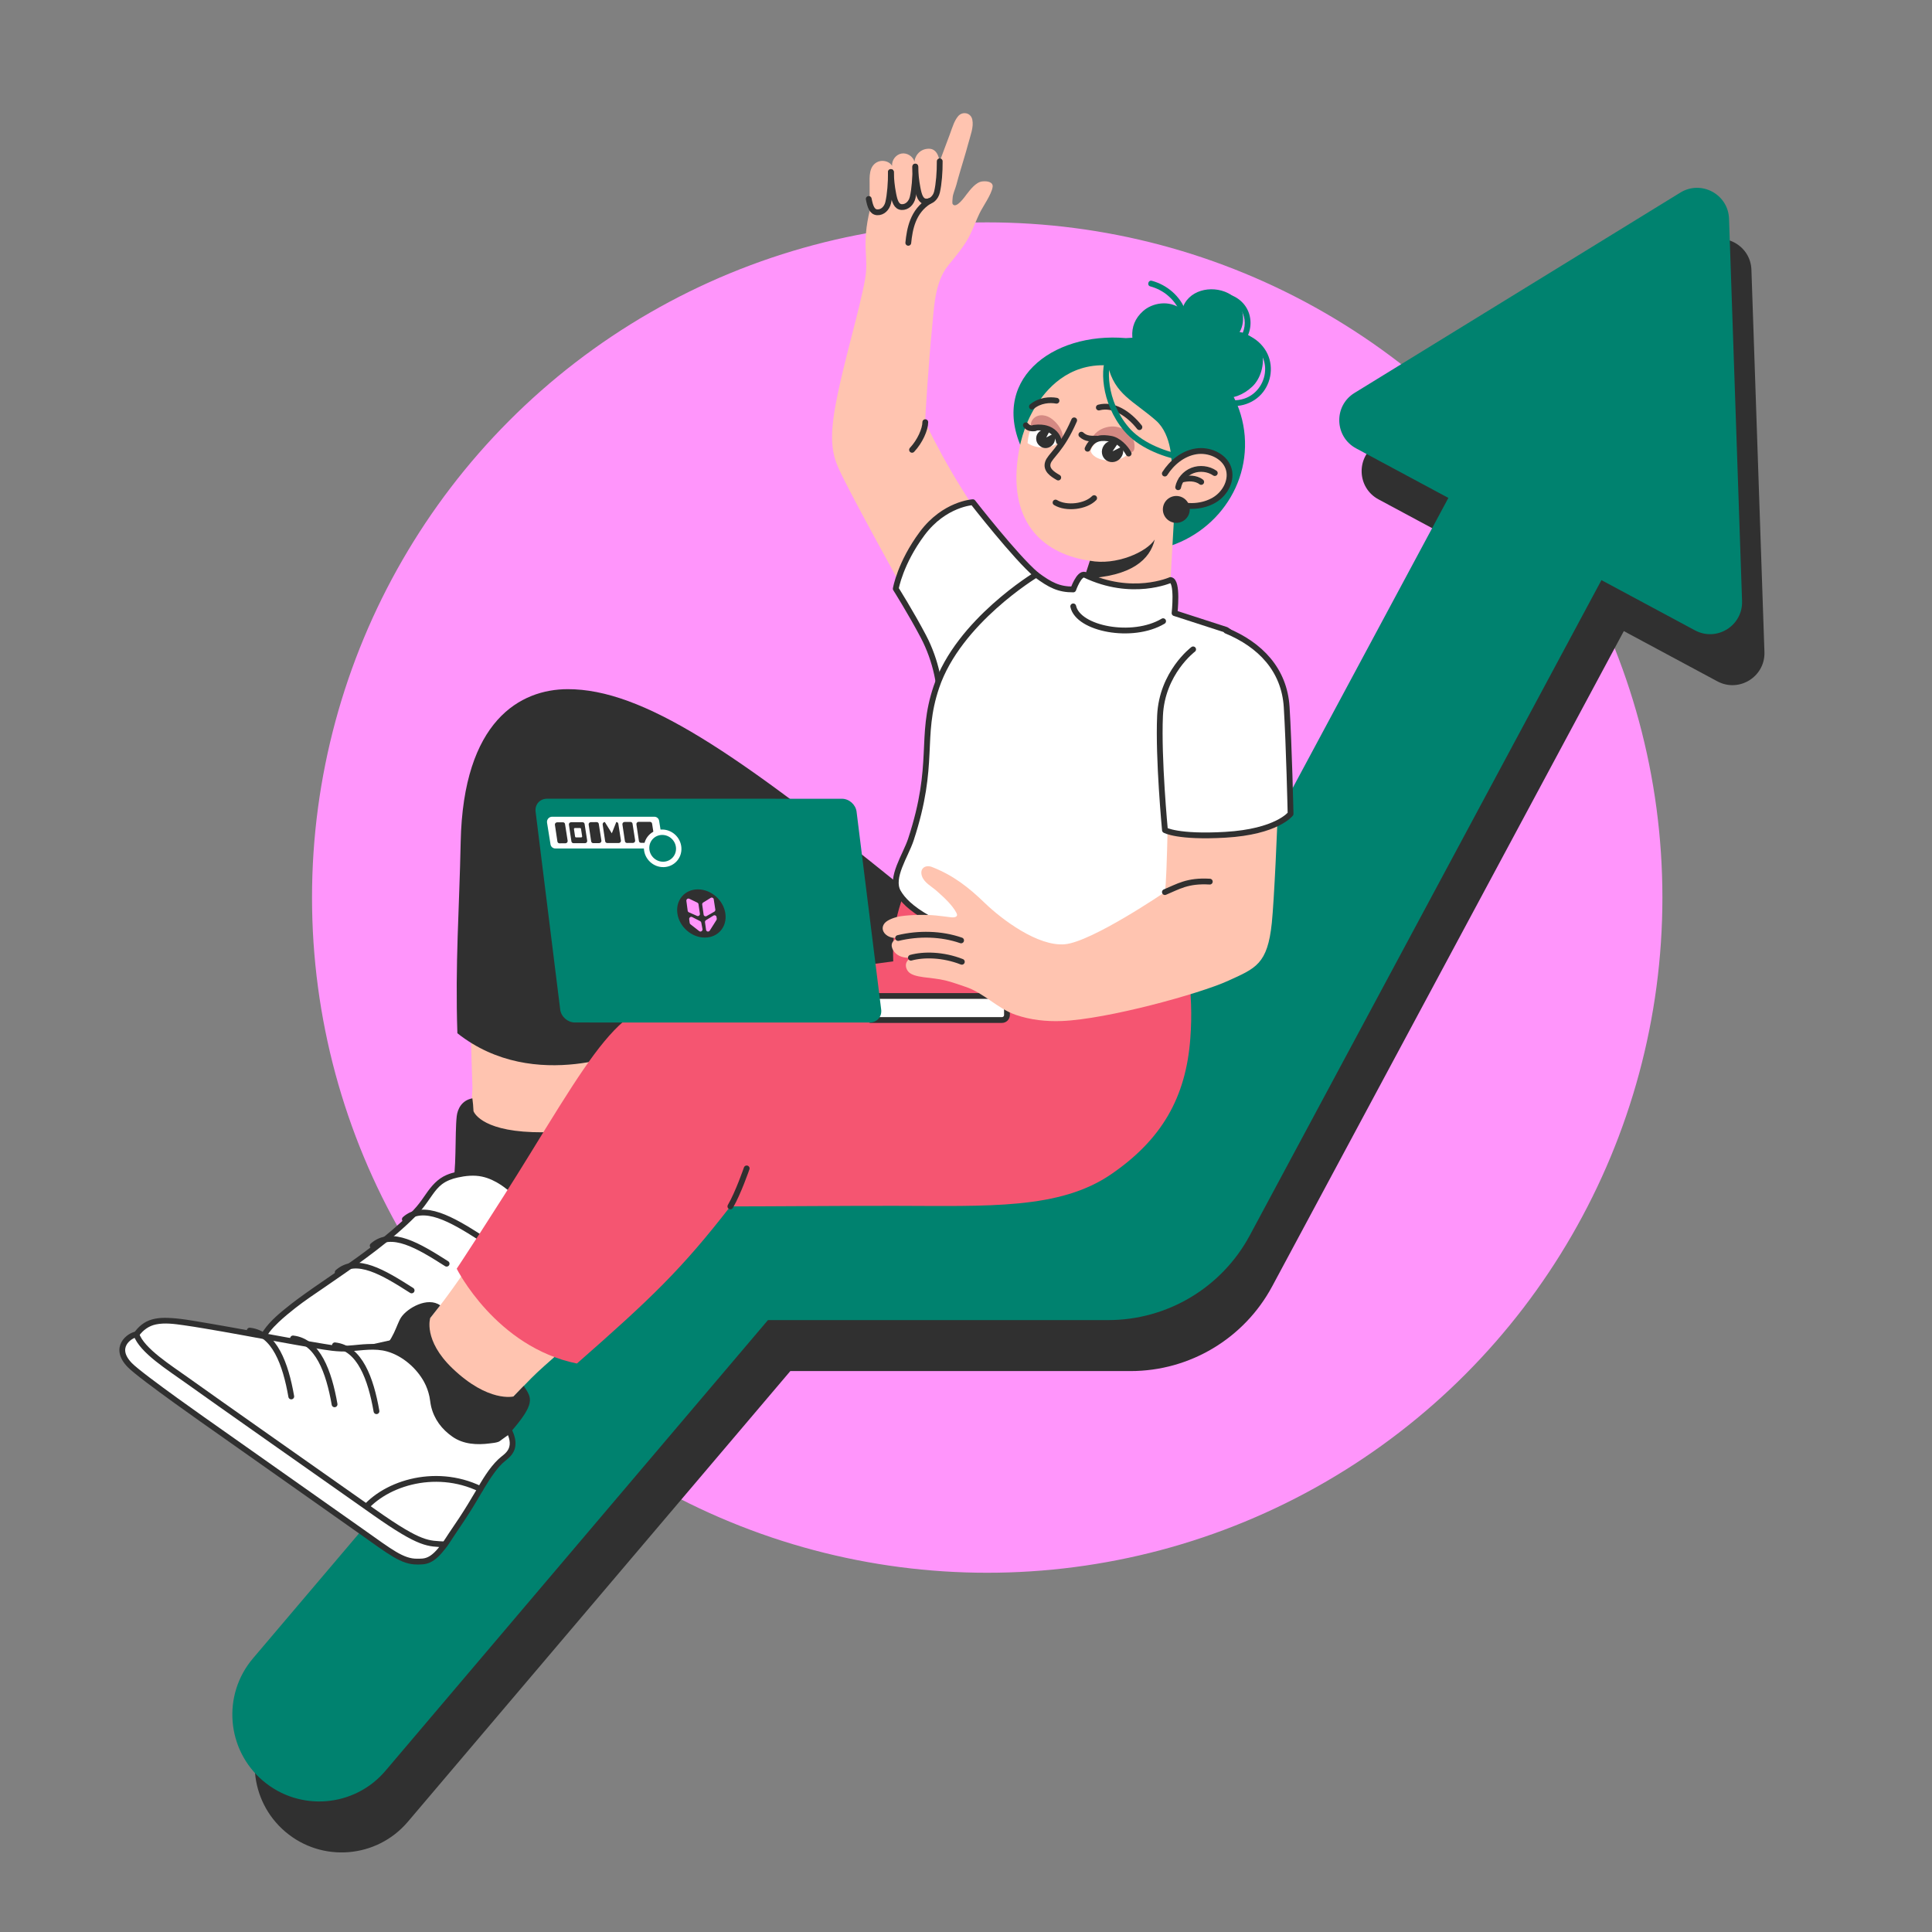 <?xml version="1.0" encoding="utf-8"?>
<!-- Generator: Adobe Illustrator 27.5.0, SVG Export Plug-In . SVG Version: 6.00 Build 0)  -->
<svg version="1.1" xmlns="http://www.w3.org/2000/svg" xmlns:xlink="http://www.w3.org/1999/xlink" x="0px" y="0px"
	 viewBox="0 0 500 500" style="enable-background:new 0 0 500 500;" xml:space="preserve">
<rect x="0" y="0" width="500" height="500" fill="#808080" stroke="none"/>
<g id="Circle">
	
		<circle id="Circle_00000036942462286814921580000000037606309747622839_" style="fill:#FF95FB;stroke:#FF95FB;stroke-width:1.5;stroke-linecap:round;stroke-linejoin:round;stroke-miterlimit:10;" cx="255.49" cy="232.289" r="173.99"/>
</g>
<g id="Arrow_00000013878788202218345020000006069591977478627722_">
	<g id="Arrow">
		<path style="fill:#303030;" d="M453.266,69.808c-0.216-6.346-7.202-10.097-12.611-6.771l-84.323,51.848
			c-5.439,3.344-5.206,11.326,0.419,14.347l23.874,12.82l-90.057,167.81h-87.595c-12.213,0-23.808,5.368-31.711,14.679l-100,117.833
			c-8.036,9.469-6.874,23.659,2.595,31.694c9.468,8.035,23.658,6.873,31.693-2.595l98.986-116.64h88.054
			c15.322,0,29.402-8.424,36.647-21.924l91.006-169.581l24.2,12.996c5.626,3.021,12.409-1.194,12.192-7.576L453.266,69.808z"/>
		<path style="fill:#00826F;" d="M447.475,56.616c-0.216-6.346-7.202-10.097-12.611-6.771l-84.323,51.848
			c-5.439,3.344-5.206,11.326,0.419,14.347l23.874,12.82l-90.057,167.81h-87.595c-12.213,0-23.808,5.368-31.711,14.679l-100,117.833
			c-8.036,9.469-6.874,23.659,2.595,31.694c9.469,8.035,23.658,6.873,31.693-2.595l98.986-116.64h88.054
			c15.322,0,29.402-8.424,36.647-21.924l91.006-169.581l24.2,12.996c5.626,3.021,12.409-1.194,12.192-7.576L447.475,56.616z"/>
	</g>
</g>
<g id="Character">
	<g id="Character_00000118376033922914594110000000472890575589409466_">
		<g id="Legs_00000009562579114614062660000015261140545501675676_">
			<g id="Leg_00000029737108303132517460000005184859411958644923_">
				<g>
					<path style="fill:#FFC4B0;" d="M135.47,336.312c8.466-1.345,17.706-5.075,18.66-5.566c0.542-13.995,1.476-44.384,2.13-49.233
						c0.936-6.935,4.35-20.622,6.133-32.17c0,0,43.333,39.779,54.738,45.842c11.405,6.063,36.122-1.014,51.127-34.254l-44.18-38.22
						l-14.434-0.29c-14.399-11.779-36.594-32.645-55.214-36.684c-19.496-4.23-29.947,10.345-31.878,30.387
						c-2.144,22.257-0.229,64.582-0.282,65.42c-0.814,12.825-0.92,22.99-4.742,27.688c-5.058,6.218-11.218,9.821-17.065,14.598
						c-8.896,7.269-29.747,19.632-27.097,22.891c2.651,3.259,14.042,0.29,22.178-1.426S128.065,337.488,135.47,336.312z"/>
				</g>
				<g>
					<path style="fill:#303030;" d="M156.221,285.3c2.559,0.562,2.266,5.462,1.453,13.794c-0.524,5.364,0.347,8.799,1.5,19.676
						c0.366,3.459,3.41,11-4.501,14.655c-3.4,1.571-28.501,6.507-43.395,9.721c-15.03,3.243-30.082,6.811-35.899,8.137
						c-7.664,1.746-5.315-6.96-0.661-10.849c6.491-5.424,14.463-9.764,23.325-16.603c12.971-10.011,16.963-12.651,18.986-17.208
						c1.169-2.632,0.671-13.364,1.169-17.72c0.211-1.84,1.256-4.128,4.051-4.651c0.146,1.07,0.242,2.171,0.291,3.301
						c0,0,1.582,4.976,15.322,5.443c13.287,0.452,17.597-3.154,17.597-3.154L156.221,285.3z"/>
					<g>
						<g>
							<path style="fill:#FFFFFF;" d="M75.829,338.039c6.268-4.943,22.074-14.317,31.611-24.239
								c5.016-5.218,4.341-9.527,14.214-10.252c6.107-0.448,10.274,4.124,11.563,4.761c2.397,1.184,6.019,3.034,10.883,2.867
								c6.958-0.238,13.173-7.667,13.173-7.667l0.399-4.416c2.874,0,2.32,2.821,2.319,5.822c-0.001,3.703-0.402,6.124,0.205,9.589
								c0.875,5.002,2.495,6.943,2.476,16.707c0.393,5.441-7.549,8.047-15.748,9.857c-10.545,2.329-46.174,10.196-46.174,10.196
								c-7.561,1.669-19.269,4.255-23.835,5.263c-4.566,1.008-8.851-1.915-9.203-3.5C66.442,347.301,67.486,344.618,75.829,338.039z
								"/>
							<g>
								<path style="fill:#303030;" d="M76.359,338.57c2.534-1.993,5.238-3.776,7.894-5.598c3.519-2.415,7.032-4.839,10.462-7.378
									c3.6-2.666,7.132-5.444,10.421-8.489c1.449-1.341,2.894-2.717,4.14-4.253c0.932-1.148,1.748-2.377,2.6-3.584
									c0.715-1.013,1.493-2.012,2.485-2.77c1.193-0.911,2.616-1.428,4.068-1.751c2.039-0.453,4.235-0.686,6.294-0.247
									c1.783,0.38,3.423,1.171,4.938,2.17c0.998,0.658,1.892,1.461,2.889,2.116c1.259,0.826,2.819,1.412,4.226,1.926
									c2.124,0.776,4.374,1.216,6.638,1.227c2.025,0.009,3.947-0.466,5.791-1.289c2.916-1.301,5.518-3.372,7.728-5.658
									c0.408-0.422,1.03-0.923,1.096-1.535c0.12-1.106,0.201-2.217,0.301-3.324c0.031-0.346,0.063-0.692,0.094-1.037
									c-0.25,0.25-0.5,0.5-0.75,0.75c0.506,0.01,1.002,0.093,1.28,0.553c0.273,0.449,0.301,1.038,0.322,1.548
									c0.068,1.661-0.017,3.355-0.069,5.015c-0.056,1.803-0.162,3.608-0.026,5.41c0.106,1.402,0.348,2.79,0.669,4.158
									c0.458,1.955,1.056,3.872,1.422,5.849c0.565,3.049,0.717,6.214,0.665,9.309c-0.043,2.581-2.451,4.233-4.52,5.287
									c-3.077,1.568-6.516,2.424-9.865,3.189c-3.829,0.874-7.672,1.697-11.507,2.544c-4.96,1.095-9.921,2.191-14.881,3.286
									c-4.509,0.996-9.018,1.991-13.527,2.987c-2.309,0.51-4.618,1.02-6.927,1.53c-5.45,1.203-10.901,2.407-16.351,3.61
									c-2.499,0.552-4.996,1.11-7.496,1.655c-1.666,0.363-3.355,0.228-4.959-0.344c-1.145-0.408-2.422-1.076-3.18-2.061
									c-0.518-0.672-0.581-1.875-0.662-2.771c-0.084-0.935-0.069-1.878,0.158-2.792c0.566-2.277,2.261-4.084,3.917-5.652
									C73.479,340.885,74.911,339.714,76.359,338.57c0.757-0.598-0.311-1.653-1.061-1.061c-2.575,2.035-5.291,4.174-7.153,6.919
									c-1.226,1.807-1.77,3.879-1.594,6.055c0.085,1.047,0.165,2.362,0.661,3.306c0.565,1.074,1.728,1.871,2.771,2.422
									c1.5,0.794,3.191,1.25,4.891,1.273c1.409,0.02,2.775-0.35,4.14-0.651c6.368-1.406,12.737-2.812,19.105-4.218
									c2.371-0.523,4.742-1.047,7.113-1.57c4.257-0.94,8.515-1.88,12.772-2.82c5.193-1.147,10.387-2.293,15.58-3.44
									c4.179-0.923,8.359-1.846,12.538-2.769c3.116-0.688,6.239-1.404,9.233-2.525c2.652-0.994,5.61-2.341,7.185-4.826
									c0.729-1.15,0.895-2.364,0.884-3.696c-0.015-1.861-0.06-3.72-0.236-5.574c-0.227-2.392-0.702-4.717-1.321-7.035
									c-0.703-2.633-1.258-5.228-1.256-7.973c0.002-1.913,0.113-3.826,0.132-5.74c0.014-1.412,0.232-2.968-0.206-4.339
									c-0.423-1.327-1.516-1.937-2.865-1.964c-0.432-0.009-0.714,0.352-0.75,0.75c-0.133,1.472-0.266,2.944-0.399,4.416
									c0.073-0.177,0.146-0.354,0.22-0.53c-1.172,1.396-2.564,2.655-4.005,3.765c-2.809,2.165-6.048,3.771-9.661,3.688
									c-2.052-0.047-4.063-0.487-5.984-1.199c-1.257-0.465-2.629-0.996-3.759-1.727c-0.894-0.578-1.695-1.3-2.573-1.902
									c-1.352-0.927-2.815-1.705-4.378-2.213c-1.889-0.613-3.82-0.712-5.784-0.499c-1.724,0.187-3.436,0.508-5.036,1.194
									c-2.354,1.009-3.897,2.85-5.321,4.906c-0.767,1.108-1.526,2.219-2.401,3.245c-1.197,1.405-2.552,2.686-3.909,3.935
									c-3.033,2.793-6.267,5.364-9.573,7.825c-5.751,4.281-11.816,8.116-17.577,12.378c-0.5,0.37-0.995,0.747-1.485,1.132
									C74.54,338.105,75.608,339.16,76.359,338.57z"/>
							</g>
						</g>
						<g>
							
								<path style="fill:none;stroke:#303030;stroke-width:1.5;stroke-linecap:round;stroke-linejoin:round;stroke-miterlimit:10;" d="
								M124.202,320.225c-7.199-4.583-14.585-8.953-19.426-4.684"/>
							
								<path style="fill:none;stroke:#303030;stroke-width:1.5;stroke-linecap:round;stroke-linejoin:round;stroke-miterlimit:10;" d="
								M115.582,327.043c-7.2-4.583-14.289-8.924-19.13-4.655"/>
							
								<path style="fill:none;stroke:#303030;stroke-width:1.5;stroke-linecap:round;stroke-linejoin:round;stroke-miterlimit:10;" d="
								M106.529,333.958c-7.2-4.584-14.293-8.957-19.134-4.687"/>
						</g>
						
							<path style="fill:none;stroke:#303030;stroke-width:1.5;stroke-linecap:round;stroke-linejoin:round;stroke-miterlimit:10;" d="
							M155.321,315.541c-12.266,4.896-16.323,16.459-14.293,25.603"/>
						
							<path style="fill:#FFFFFF;stroke:#303030;stroke-width:1.5;stroke-linecap:round;stroke-linejoin:round;stroke-miterlimit:10;" d="
							M72.398,359.374c4.225-0.142,26.627-5.209,26.627-5.209s37.297-8.25,45.829-10.136c8.532-1.887,16.117-3.322,17.834-5.885
							c1.012-1.51,1.426-2.157-0.014-6.931c-1.164,2.745-4.879,3.823-19.456,7.047c-14.577,3.224-50.135,11.171-57.88,12.802
							c-5.394,1.136-13.648,3.486-17.683,1.701C66.641,354.219,65.954,359.59,72.398,359.374z"/>
					</g>
				</g>
				<path style="fill:#303030;" d="M208.993,291c18.701,16.178,54.214-34.326,72.221-68.045h-45.152l-3.079,6.168
					c-42.545-34.417-66.678-50.805-86.07-50.767c-12.199,0.023-27.044,8.084-27.688,39.573c-0.359,17.566-1.449,31.36-0.853,49.474
					c20.121,15.923,46.038,3.981,46.038,3.981s1.037-8.397,2.677-16.933C167.088,254.451,190.292,274.822,208.993,291z"/>
				<g>
					<g>
						<path style="fill:#F55571;" d="M165.88,215.184c1.498,4.359,2.551,8.844,2.841,13.453c0.306,4.853-0.116,9.721-0.631,14.545
							c-0.383,3.58-0.828,7.152-1.256,10.727c-0.076,0.638,0.924,0.632,1,0c0.706-5.896,1.52-11.798,1.861-17.73
							c0.258-4.485,0.131-8.977-0.71-13.399c-0.508-2.672-1.257-5.29-2.14-7.861C166.637,214.313,165.67,214.573,165.88,215.184
							L165.88,215.184z"/>
					</g>
				</g>
			</g>
			<g id="Leg_00000026879729975206574760000000502075499358563462_">
				<g>
					<path style="fill:#FFC4B0;" d="M137.484,356.691c7.111-7.278,32.396-25.854,42.18-48.26c6.522,0.006,43.493,1.288,55.817,1.304
						c13.959,0.019,32.766-0.451,42.354-5.986c16.638-9.605,17.607-38.899,10.014-70.549l-33.479-3.02l-21.609,24.746
						c0,0-57.449,3.994-67.35,9.343c-8.643,4.669-16.282,17.885-21.786,27.052c-11.992,19.971-22.01,37.158-32.284,49.787
						c-7.263,8.927-12.973,10.783-19.012,10.32c-8.719-0.668-40.843-8.03-47.619-7.863s-5.354,4.35,0.586,8.867
						c5.94,4.517,33.797,23.34,39.653,27.606c5.856,4.266,13.218,9.62,18.739,10.122c5.521,0.502,10.373-3.848,15.727-12.13
						C124.768,369.75,130.373,363.969,137.484,356.691z"/>
				</g>
				<g>
					<path style="fill:#303030;" d="M135.541,358.683c2.135,3.176,3.11,4.467-3.458,12.025c-0.676,0.778-4.449,0.902-5.034,1.807
						c-0.69,1.065-1.418,2.107-2.199,3.108c-1.579,2.025-2.996,4.017-4.409,6.183c-2.73,4.184-4.795,8.979-8.413,12.511
						c-2.185,2.133-4.338,4.281-7.573,3.229c-3.643-1.185-7.185-3.878-10.153-6.206c-12.799-10.038-26.165-19.409-39.901-28.148
						c-3.616-2.301-7.11-4.768-10.474-7.417c-2.242-1.765-5.603-3.729-6.16-6.809c-1.001-5.541,4.355-5.473,8.225-4.873
						c11.601,1.799,23.015,3.316,33.82,5.226c5.081,0.898,14.096,3.561,18.614,0.224c3.406-2.516,4.167-6.76,5.369-8.584
						c1.606-2.437,6.884-5.452,10.131-3.132l-2.587,3.281c0,0-1.859,5.722,5.742,13.01c9.341,8.958,15.834,7.284,15.834,7.284
						L135.541,358.683z"/>
					<g>
						<g>
							<path style="fill:#FFFFFF;" d="M52.914,343.057c7.876,1.303,25.849,4.762,33.013,5.802c7.163,1.039,12.444-2.999,20.1,3.277
								c6.197,5.079,5.888,10.334,6.285,11.716c0.74,2.569,1.624,5.02,5.698,7.682c4.043,2.643,10.754,0.895,10.754,0.895
								l3.011-2.151c1.659,3.318,0.884,5.469-1.29,7.067c-2.176,1.599-4.363,4.855-7.067,9.525
								c-2.208,3.814-4.388,7.129-8.726,13.396c-3.757,3.956-10.497,0.624-17.357-4.215c-8.825-6.225-38.64-27.258-38.64-27.258
								c-6.327-4.464-16.124-11.375-19.945-14.07c-3.821-2.695-4.548-7.831-3.613-9.159
								C38.514,340.765,42.432,341.323,52.914,343.057z"/>
							<g>
								<path style="fill:#303030;" d="M52.715,343.78c6.356,1.053,12.686,2.261,19.025,3.408c3.275,0.592,6.55,1.181,9.832,1.733
									c2.91,0.489,5.778,1.002,8.742,0.808c3.321-0.217,6.665-0.895,9.938,0.053c3.933,1.139,7.534,4.276,9.489,7.841
									c0.665,1.214,1.127,2.516,1.411,3.87c0.171,0.816,0.221,1.659,0.413,2.47c0.793,3.339,2.769,5.94,5.566,7.883
									c2.811,1.953,6.323,2.142,9.624,1.707c0.713-0.094,1.525-0.152,2.209-0.398c0.336-0.121,0.629-0.397,0.916-0.602
									c0.498-0.356,0.996-0.711,1.494-1.067c0.26-0.186,0.52-0.372,0.781-0.558c-0.342-0.09-0.684-0.179-1.026-0.269
									c0.641,1.312,1.142,2.908,0.479,4.312c-0.564,1.195-1.74,1.82-2.659,2.701c-2.403,2.305-4.139,5.337-5.806,8.185
									c-1.366,2.333-2.766,4.639-4.251,6.898c-0.908,1.382-1.834,2.751-2.767,4.116c-0.95,1.39-1.776,3.113-3.337,3.895
									c-2.758,1.382-6.289-0.171-8.777-1.447c-2.718-1.393-5.215-3.15-7.705-4.906c-3.441-2.428-6.882-4.855-10.324-7.283
									c-4.155-2.931-8.31-5.862-12.465-8.794c-3.474-2.451-6.948-4.901-10.422-7.352c-1.61-1.135-3.219-2.271-4.829-3.406
									c-5.248-3.703-10.497-7.405-15.745-11.108c-2.051-1.447-4.399-2.744-5.715-4.956c-0.639-1.074-1.095-2.296-1.242-3.541
									c-0.106-0.902-0.067-1.649,0.404-2.282c1.106-1.488,2.541-2.541,4.369-2.926c2.318-0.488,4.83-0.127,7.145,0.195
									C49.231,343.201,50.973,343.492,52.715,343.78c0.944,0.156,1.35-1.289,0.399-1.446c-3.235-0.535-6.511-1.172-9.797-1.27
									c-2.089-0.063-4.273,0.179-6.066,1.339c-0.865,0.56-1.605,1.28-2.24,2.086c-0.657,0.835-0.979,1.582-0.99,2.66
									c-0.029,2.718,1.323,5.546,3.298,7.374c0.898,0.831,1.968,1.493,2.966,2.198c1.16,0.818,2.32,1.637,3.48,2.455
									c2.814,1.986,5.629,3.971,8.444,5.956c2.701,1.905,5.402,3.811,8.102,5.716c3.123,2.203,6.246,4.406,9.369,6.609
									c4.289,3.025,8.577,6.051,12.866,9.076c3.822,2.696,7.643,5.392,11.465,8.088c1.946,1.372,3.873,2.778,5.885,4.052
									c3.019,1.913,6.515,3.923,10.178,4.086c1.41,0.062,2.867-0.242,4.05-1.038c1.535-1.034,2.448-2.853,3.473-4.354
									c1.734-2.541,3.445-5.1,5.049-7.726c1.775-2.908,3.377-5.93,5.418-8.667c0.8-1.073,1.69-2.117,2.75-2.942
									c1.14-0.887,2.15-1.913,2.478-3.374c0.37-1.647-0.148-3.282-0.868-4.757c-0.167-0.341-0.714-0.492-1.026-0.269
									c-0.758,0.542-1.516,1.083-2.274,1.625c-0.18,0.128-0.367,0.251-0.541,0.386c-0.179,0.139-0.25,0.106-0.027,0.067
									c-0.23,0.04-0.458,0.106-0.688,0.152c-2.752,0.546-6.007,0.736-8.606-0.488c-1.696-0.799-3.34-2.185-4.437-3.707
									c-0.845-1.172-1.36-2.501-1.75-3.883c-0.213-0.755-0.258-1.552-0.402-2.321c-0.247-1.32-0.662-2.597-1.235-3.812
									c-1.728-3.66-5.054-6.826-8.71-8.525c-3.233-1.503-6.584-1.449-10.052-1.104c-1.684,0.167-3.372,0.328-5.065,0.248
									c-1.322-0.063-2.63-0.301-3.935-0.512c-3.055-0.495-6.102-1.038-9.148-1.584c-6.556-1.176-13.102-2.413-19.667-3.542
									c-0.581-0.1-1.163-0.199-1.745-0.295C52.169,342.177,51.763,343.622,52.715,343.78z"/>
							</g>
						</g>
						<g>
							
								<path style="fill:none;stroke:#303030;stroke-width:1.5;stroke-linecap:round;stroke-linejoin:round;stroke-miterlimit:10;" d="
								M97.433,365.215c-1.462-8.408-4.342-16.345-10.758-17.047"/>
							
								<path style="fill:none;stroke:#303030;stroke-width:1.5;stroke-linecap:round;stroke-linejoin:round;stroke-miterlimit:10;" d="
								M86.587,363.437c-1.462-8.409-4.342-16.345-10.758-17.047"/>
							
								<path style="fill:none;stroke:#303030;stroke-width:1.5;stroke-linecap:round;stroke-linejoin:round;stroke-miterlimit:10;" d="
								M75.378,361.404c-1.462-8.409-4.341-16.346-10.758-17.047"/>
						</g>
						
							<path style="fill:none;stroke:#303030;stroke-width:1.5;stroke-linecap:round;stroke-linejoin:round;stroke-miterlimit:10;" d="
							M124.31,385.353c-11.881-5.768-25.613-1.272-31.003,6.389"/>
						
							<path style="fill:#FFFFFF;stroke:#303030;stroke-width:1.5;stroke-linecap:round;stroke-linejoin:round;stroke-miterlimit:10;" d="
							M33.603,353.299c2.951,3.027,21.787,16.171,21.787,16.171s31.221,22.008,38.363,27.043c7.142,5.034,10.37,7.671,14.18,7.626
							c1.818-0.021,3.871,0.307,7.158-4.447c-4.243-0.284-5.974,0.328-18.177-8.274c-12.202-8.602-42.028-29.529-48.451-34.153
							c-4.473-3.221-11.77-7.738-13.169-11.923C33.534,345.572,29.103,348.682,33.603,353.299z"/>
					</g>
				</g>
				<path style="fill:#F55571;" d="M302.829,224.263l-64.951-1.307c-4.522,8.697-7.109,15.135-6.711,25.842
					c0,0-27.712,3.615-44.917,6.386c-6.76,1.089-18.657,3.735-24.813,9.086c-6.757,5.873-13.041,16.075-24.292,34.401
					c-8.802,14.337-18.947,29.672-18.947,29.672s10.138,20.264,31.108,24.537c19.309-16.952,27.031-24.329,39.714-40.664
					c5.96,0.031,30.049-0.171,42.535-0.147c24.275,0.046,42.662,0.966,55.98-8.155c13.068-8.95,19.394-19.833,20.525-35.226
					C308.944,256.649,307.283,247.283,302.829,224.263z"/>
				
					<path style="fill:#F55571;stroke:#303030;stroke-width:1.5;stroke-linecap:round;stroke-linejoin:round;stroke-miterlimit:10;" d="
					M189.02,312.216c2.014-3.421,4.22-9.832,4.22-9.832"/>
			</g>
		</g>
		<g id="Head_00000034072117388751455310000010250376990648541863_">
			<g id="Hair_00000072987068424253634440000001483935455096696986_">
				<path style="fill:#00826F;" d="M265.091,117.423c1.236,15.248,15.006,26.574,30.757,25.297
					c15.751-1.277,27.517-14.672,26.281-29.92c-1.236-15.247-15.006-26.573-30.757-25.297
					C272.182,85.851,255.48,98.635,265.091,117.423z"/>
			</g>
			<path style="fill:#00826F;" d="M307.87,101.651c-4.955-1.297-9.314-3.18-12.197-7.562c-2.87-4.363-4.239-9.73,0.217-13.638
				c2.188-1.919,6.548-3.054,10.047-0.333c1.368-5.036,7.541-6.461,11.925-4.239c3.981,2.018,4.698,7.156,2.943,10.049
				c2.943,0.372,5.342,3.309,5.856,5.645c0.608,2.761-0.41,6.428-2.544,8.447C319.329,104.552,313.855,103.218,307.87,101.651z"/>
			<g>
				<g>
					<path style="fill:#00826F;" d="M315.999,77.368c2.126,0.05,4.183,1.196,5.283,3.031c1.169,1.951,1.125,4.452-0.003,6.406
						c-0.249,0.431-0.013,0.958,0.448,1.102c3.172,0.991,5.592,3.998,5.691,7.351c0.103,3.475-2.053,6.791-5.382,7.901
						c-1.913,0.638-3.952,0.573-5.82-0.182c-0.895-0.361-1.284,1.089-0.399,1.446c3.871,1.563,8.546,0.335,11.09-2.984
						c2.46-3.21,2.696-7.772,0.392-11.13c-1.252-1.825-3.059-3.188-5.173-3.849c0.149,0.367,0.299,0.734,0.448,1.102
						c1.392-2.41,1.442-5.514,0.003-7.92c-1.371-2.292-3.926-3.711-6.578-3.774C315.033,75.845,315.033,77.345,315.999,77.368
						L315.999,77.368z"/>
				</g>
			</g>
			<g>
				<g>
					<path style="fill:#00826F;" d="M297.692,74.114c1.684,0.452,3.267,1.268,4.591,2.407c0.642,0.553,1.243,1.172,1.748,1.853
						c0.545,0.736,1.098,1.562,1.069,2.513c-0.029,0.965,1.471,0.965,1.5,0c0.034-1.133-0.489-2.165-1.128-3.068
						c-0.59-0.833-1.267-1.603-2.034-2.277c-1.538-1.352-3.368-2.344-5.347-2.874C297.157,72.417,296.759,73.864,297.692,74.114
						L297.692,74.114z"/>
				</g>
			</g>
			<g>
				<path style="fill:#FFC4B0;" d="M263.425,118.372c0.36-2.58,1.307-8.065,4.772-13.49c2.423-3.795,8.028-10.924,18.501-10.323
					c1.806,7.601,6.611,9.134,12.47,14.281c4.315,3.791,4.045,11.478,4.045,11.478c-1.028,2.455,0.283,9.538,0.283,9.538
					l0.257,5.618l-1.362,24.171l8.48,2.746l-38.216,5.948l-4.664-15.424l11.249,1.348l2.82-9.149
					C270.857,143.533,260.956,136.094,263.425,118.372z"/>
			</g>
			<g>
				<g>
					<g>
						<path style="fill:#FFFFFF;" d="M292.091,117.379c-0.399-1.69-2.854-3.329-4.842-3.657c-1.988-0.328-4.168,0.479-4.987,2.911
							C282.712,119.199,288.982,120.541,292.091,117.379z"/>
					</g>
					<path style="fill:#D48983;" d="M283.435,114.127c-0.439,0.167-0.677,0.436-1.038,0.682c-0.628,0.428-0.323-0.359-0.191-0.69
						c0.384-0.959,1.027-1.815,1.846-2.447c1.272-0.981,3.173-1.497,4.757-1.237c1.386,0.228,2.745,0.848,3.659,1.915
						c0.839,0.98,1.255,2.311,1.123,3.595c-0.04,0.392-0.173,0.836-0.536,0.99c-0.203,0.086-0.436,0.06-0.65,0.004
						c-1.085-0.284-1.848-1.221-2.739-1.902C287.924,113.706,285.485,113.35,283.435,114.127z"/>
					<path style="fill:#303030;" d="M286.343,119.162c1.252,0.827,2.977,0.441,3.851-0.864c0.875-1.305,0.569-3.033-0.684-3.86
						c-1.252-0.827-2.977-0.441-3.851,0.864C284.785,116.607,285.091,118.335,286.343,119.162z"/>
					<polygon style="fill:#FFFFFF;" points="289.641,114.272 287.927,116.8 290.741,115.386 					"/>
					
						<path style="fill:none;stroke:#303030;stroke-width:1.5;stroke-linecap:round;stroke-linejoin:round;stroke-miterlimit:10;" d="
						M281.462,116.131c1.41-3.172,3.997-2.905,5.985-2.577c1.988,0.328,3.84,2.316,4.645,3.826"/>
					
						<path style="fill:none;stroke:#303030;stroke-width:1.5;stroke-linecap:round;stroke-linejoin:round;stroke-miterlimit:10;" d="
						M279.855,112.492c1.246,1.171,2.648,1.021,4.009,1.036"/>
				</g>
				<g>
					<g>
						<path style="fill:#FFFFFF;" d="M265.932,114.681c2.653,1.788,6.788,1.345,8.12-0.4c-0.222-1.566-1.586-2.97-3.329-3.426
							c-0.452-0.115-2.552-0.377-3.888-0.121C266.555,111.53,266.152,112.373,265.932,114.681z"/>
					</g>
					<path style="fill:#D48983;" d="M273.343,109.435c-0.608-0.661-1.311-1.252-2.133-1.614c-0.822-0.361-1.774-0.478-2.627-0.195
						c-0.853,0.283-1.579,0.999-1.753,1.88c-0.04,0.201-0.05,0.417,0.034,0.604c0.124,0.278,0.431,0.434,0.732,0.476
						c0.301,0.042,0.607-0.009,0.91-0.03c2.103-0.15,4.105,1.136,5.361,2.83c0.24,0.324,0.721,0.751,1.074,0.299
						c0.256-0.327,0.073-1.098-0.009-1.457C274.69,111.173,274.069,110.224,273.343,109.435z"/>
					<path style="fill:#303030;" d="M270.626,115.965c0.878-0.017,1.728-0.546,2.161-1.384c0.574-1.113,0.116-2.548-1.023-3.206
						c-1.225-0.707-2.894-0.089-3.43,1.214c-0.324,0.789-0.183,1.749,0.354,2.412c0.193,0.239,0.432,0.438,0.689,0.605
						C269.77,115.861,270.201,115.973,270.626,115.965z"/>
					<polygon style="fill:#FFFFFF;" points="271.817,111.208 270.77,113.217 272.89,112.101 					"/>
					
						<path style="fill:none;stroke:#303030;stroke-width:1.5;stroke-linecap:round;stroke-linejoin:round;stroke-miterlimit:10;" d="
						M267.596,110.712c1.532-0.196,2.522-0.016,3.127,0.142c1.74,0.456,3.102,1.861,3.325,3.429"/>
					
						<path style="fill:none;stroke:#303030;stroke-width:1.5;stroke-linecap:round;stroke-linejoin:round;stroke-miterlimit:10;" d="
						M265.495,110.056c0.302,0.354,0.51,0.552,0.999,0.702c0.414,0.127,1,0.163,1.421,0.047"/>
				</g>
				<path style="fill:none;stroke:#303030;stroke-width:1.5;stroke-linecap:round;stroke-linejoin:round;stroke-miterlimit:10;" d="
					M273.424,103.707c-1.713-0.315-4.313-0.175-6.364,1.528"/>
				<g>
					<path style="fill:#303030;" d="M282.06,145.116c6.711,1.3,14.683-2.206,16.781-5.488c-1.172,5.045-5.823,9.616-18.276,10.087
						L282.06,145.116z"/>
				</g>
				<path style="fill:none;stroke:#303030;stroke-width:1.5;stroke-linecap:round;stroke-linejoin:round;stroke-miterlimit:10;" d="
					M273.871,123.583c-1.639-0.929-3.214-2.049-2.682-3.818c0.552-1.836,3.466-3.275,6.808-10.978"/>
				<path style="fill:none;stroke:#303030;stroke-width:1.5;stroke-linecap:round;stroke-linejoin:round;stroke-miterlimit:10;" d="
					M283.164,128.912c-2.179,2.235-7.215,2.834-9.99,1.147"/>
				<path style="fill:none;stroke:#303030;stroke-width:1.5;stroke-linecap:round;stroke-linejoin:round;stroke-miterlimit:10;" d="
					M284.379,105.467c3.759-1.011,7.719,1.58,10.498,5.079"/>
			</g>
			<path style="fill:none;stroke:#00826F;stroke-width:1.5;stroke-linecap:round;stroke-linejoin:round;stroke-miterlimit:10;" d="
				M287.25,92.069c-1.736,2.646-1.791,11.837,4.288,19.018c3.295,3.893,9.231,6.381,14.249,7.297"/>
			<g>
				<g>
					
						<path style="fill:#FFC4B0;stroke:#303030;stroke-width:1.5;stroke-linecap:round;stroke-linejoin:round;stroke-miterlimit:10;" d="
						M301.456,122.558c1.792-2.818,4.644-5.188,8.038-5.74c3.394-0.551,7.242,1.121,8.38,4.214c1.125,3.058-0.692,6.641-3.59,8.362
						c-2.897,1.721-7.028,2.163-10.919,0.562"/>
					<g>
						
							<path style="fill:none;stroke:#303030;stroke-width:1.5;stroke-linecap:round;stroke-linejoin:round;stroke-miterlimit:10;" d="
							M314.388,122.429c-1.637-1.133-3.898-1.393-5.783-0.664c-1.885,0.729-3.332,2.424-3.699,4.333"/>
						
							<path style="fill:none;stroke:#303030;stroke-width:1.5;stroke-linecap:round;stroke-linejoin:round;stroke-miterlimit:10;" d="
							M310.871,124.726c-0.681-0.542-1.572-0.801-2.458-0.873c-0.886-0.072-1.798,0.078-2.633,0.268"/>
					</g>
				</g>
				<g>
					<path style="fill:#303030;" d="M307.826,132.58c-0.411,1.877-2.265,3.065-4.142,2.654c-1.877-0.411-3.065-2.265-2.654-4.142
						c0.411-1.877,2.265-3.065,4.142-2.654C307.048,128.849,308.236,130.704,307.826,132.58z"/>
				</g>
			</g>
		</g>
		<g id="Arm_00000132802374193080106410000012410262535368177540_">
			<g id="Arm_00000116195000539693581990000000873276818153966774_">
				<g>
					<path style="fill:#FFC4B0;" d="M223.864,72.356c1.073-5.975-1.046-8.655,1.324-18.293c-0.183-2.341-0.103-3.964-0.131-6.31
						c-0.023-1.99-0.18-4.588,1.822-5.733c0.308-0.176,0.648-0.291,0.999-0.346c1.139-0.18,2.387,0.265,2.999,1.243
						c-0.134-1.457,0.982-2.922,2.423-3.18c1.441-0.258,2.996,0.728,3.376,2.142c-0.011-1.022,1.015-3.368,3.707-3.389
						c2.534-0.02,2.702,3.253,2.817,3.256c0,0,2.166-5.742,2.588-6.913c0.803-2.224,1.183-3.543,2.15-4.73
						c1.116-1.369,3.306-0.976,3.692,0.842c0.412,1.941-0.47,4.03-1.13,6.508c-0.601,2.254-1.307,4.479-1.964,6.716
						c-0.361,1.23-0.717,2.463-1.042,3.704c-0.278,1.061-0.901,2.286-0.957,3.365c-0.017,0.317-0.158,1.329,0.016,1.58
						c0.923,1.334,3.21-2.013,3.611-2.529c0.935-1.202,2.383-3.128,4.005-3.333c1.51-0.191,2.9,0.242,2.724,1.426
						c-0.295,1.988-2.563,5.089-3.405,6.864c-0.816,1.718-1.486,3.507-2.302,5.226c-1.481,3.118-3.674,5.614-5.798,8.236
						c-3.626,4.475-3.653,11.33-4.234,16.821c-0.599,5.666-1.855,23.398-1.691,23.724c0.002,0.004,6.361,13.98,16.368,27.433
						c4.224,5.678,5.914,7.658,11.227,12.576l-22.654,28.463c0,0,0.026-5.359-4.397-13.587
						c-8.593-15.984-19.327-35.025-22.874-42.699c-1.969-4.26-2.467-8.417-0.756-17.361
						C218.414,93.441,222.43,80.343,223.864,72.356z"/>
				</g>
				
					<path style="fill:#FFFFFF;stroke:#303030;stroke-width:1.5;stroke-linecap:round;stroke-linejoin:round;stroke-miterlimit:10;" d="
					M268.161,148.718c-5.345-4.541-16.391-18.748-16.391-18.748s-7.364,0.399-13.092,8.071c-5.728,7.671-6.855,14.319-6.855,14.319
					s3.932,6.232,7.162,12.376c3.23,6.144,4.665,13.297,4.225,18.411L268.161,148.718z"/>
				<g>
					
						<path style="fill:none;stroke:#303030;stroke-width:1.5;stroke-linecap:round;stroke-linejoin:round;stroke-miterlimit:10;" d="
						M236.865,43.096c0.041,1.883,0.242,3.763,0.6,5.612c0.366,1.892,0.818,3.386,2.198,3.456c1.38,0.07,2.5-1.054,2.835-2.483
						c0.484-2.069,0.729-5.245,0.703-7.936"/>
					
						<path style="fill:none;stroke:#303030;stroke-width:1.5;stroke-linecap:round;stroke-linejoin:round;stroke-miterlimit:10;" d="
						M230.562,44.523c0.041,1.883,0.242,3.763,0.6,5.612c0.366,1.892,0.818,3.386,2.198,3.456c1.38,0.07,2.5-1.054,2.835-2.483
						c0.485-2.069,0.729-5.245,0.703-7.937"/>
					
						<path style="fill:none;stroke:#303030;stroke-width:1.5;stroke-linecap:round;stroke-linejoin:round;stroke-miterlimit:10;" d="
						M224.827,51.486c0.366,1.892,0.818,3.386,2.198,3.456c1.38,0.07,2.5-1.054,2.835-2.483c0.484-2.069,0.729-5.245,0.703-7.937"/>
				</g>
				<path style="fill:none;stroke:#303030;stroke-width:1.5;stroke-linecap:round;stroke-linejoin:round;stroke-miterlimit:10;" d="
					M240.487,52.054c-4.243,2.622-5.058,7.186-5.421,10.788"/>
				<g>
					
						<path style="fill:none;stroke:#303030;stroke-width:1.5;stroke-linecap:round;stroke-linejoin:round;stroke-miterlimit:10;" d="
						M239.464,109.254c0,1.846-1.365,4.962-3.429,7.162"/>
				</g>
			</g>
		</g>
		<g id="Chest_00000032644324049653483780000008945677773560362163_">
			
				<path id="Chest_00000042714921375346279900000000560035325908270724_" style="fill:#FFFFFF;stroke:#303030;stroke-width:1.5;stroke-linecap:round;stroke-linejoin:round;stroke-miterlimit:10;" d="
				M277.758,152.546c-3.613,0.022-5.927-1.063-9.596-3.828c0,0-20.095,12.07-25.83,29.085c-4.446,13.188-0.106,19.703-6.591,39.466
				c-1.363,4.155-5.451,9.892-3.307,13.606c2.266,3.925,8.149,8.755,31.285,16.408c19.51,6.454,39.751,6.324,44.92,3.252
				c8.251-4.905,5.221-19.113,4.456-24.096c-0.765-4.983,4.682-15.891,9.976-28.933c5.293-13.042,1.217-30.287-5.738-34.507
				l-13.359-4.324c0,0,0.937-8.328-1.045-8.57c0,0-10.003,4.49-22.175-1.346C279.253,148.258,277.758,152.546,277.758,152.546z"/>
			
				<path style="fill:#FFFFFF;stroke:#303030;stroke-width:1.5;stroke-linecap:round;stroke-linejoin:round;stroke-miterlimit:10;" d="
				M301.012,160.764c-7.92,4.73-22.009,2.001-23.26-3.835"/>
		</g>
		<g id="Laptop">
			
				<path style="fill:#FFFFFF;stroke:#303030;stroke-width:1.5;stroke-linecap:round;stroke-linejoin:round;stroke-miterlimit:10;" d="
				M257.014,257.76h-31.695v6.217h33.99c0.715,0,1.294-0.579,1.294-1.294v-1.334C260.603,259.367,258.996,257.76,257.014,257.76z"/>
			<g id="Device_00000041977327252372864230000011507634921549395610_">
				<path style="fill:#00826F;" d="M225.087,264.629l-76.311-0.009c-1.866,0-3.566-1.503-3.797-3.357l-6.367-51.201
					c-0.23-1.854,1.096-3.356,2.962-3.356l76.311,0.01c1.867,0,3.566,1.503,3.797,3.356l6.367,51.201
					C228.28,263.127,226.954,264.629,225.087,264.629z"/>
				<g id="Stickers">
					<g id="Stickers_00000047763331341427852450000010386062640573783684_">
						<g>
							<path style="fill:#303030;" d="M187.724,236.408c0.494,3.445-1.886,6.238-5.315,6.237c-3.429,0-6.609-2.794-7.102-6.239
								c-0.494-3.445,1.886-6.238,5.315-6.237C184.05,230.169,187.23,232.962,187.724,236.408z"/>
							<path style="fill:#FF95FB;" d="M180.769,233.995l0.362,2.469c0.06,0.412-0.362,0.739-0.739,0.572l-2.123-0.94
								c-0.161-0.071-0.272-0.221-0.296-0.397l-0.339-2.545c-0.055-0.418,0.381-0.74,0.756-0.558l2.1,1.016
								C180.641,233.685,180.745,233.827,180.769,233.995z"/>
							<path style="fill:#FF95FB;" d="M181.488,238.768l0.314,1.68c0.089,0.476-0.464,0.824-0.842,0.529l-2.275-1.773
								c-0.104-0.081-0.173-0.201-0.19-0.334l-0.131-0.983c-0.056-0.423,0.391-0.746,0.767-0.553l2.092,1.075
								C181.362,238.482,181.459,238.613,181.488,238.768z"/>
							<path style="fill:#FF95FB;" d="M181.73,234.102l0.371,2.612c0.051,0.36,0.445,0.548,0.765,0.366l1.99-1.134
								c0.195-0.111,0.303-0.332,0.269-0.55l-0.416-2.678c-0.057-0.364-0.462-0.546-0.78-0.35l-1.945,1.2
								C181.801,233.681,181.701,233.892,181.73,234.102z"/>
							<path style="fill:#FF95FB;" d="M182.451,238.68l0.28,1.97c0.068,0.479,0.693,0.599,0.956,0.184l1.732-2.738
								c0.07-0.11,0.098-0.241,0.078-0.368l-0.067-0.432c-0.056-0.364-0.462-0.546-0.78-0.349l-1.945,1.199
								C182.521,238.259,182.421,238.47,182.451,238.68z"/>
						</g>
					</g>
					<g>
						<path style="fill:#FFFFFF;" d="M143.71,219.581l26.458,0.004c0.809,0,1.44-0.739,1.312-1.537l-0.899-5.623
							c-0.098-0.612-0.617-1.055-1.237-1.055l-26.458-0.004c-0.809,0-1.439,0.739-1.312,1.538l0.899,5.623
							C142.571,219.138,143.09,219.581,143.71,219.581z"/>
						<g>
							<path style="fill:#303030;" d="M168.229,212.697l-2.961-0.002c-0.344,0-0.614,0.313-0.563,0.653l0.648,4.317
								c0.04,0.264,0.263,0.456,0.53,0.457l2.989,0.003c0.346,0,0.616-0.315,0.563-0.657l-0.676-4.318
								C168.717,212.888,168.495,212.697,168.229,212.697z"/>
							<path style="fill:#303030;" d="M163.165,212.716l-1.524,0.01c-0.343,0.002-0.61,0.314-0.559,0.653l0.648,4.319
								c0.04,0.265,0.265,0.458,0.534,0.457l1.552-0.009c0.344-0.002,0.612-0.317,0.559-0.657l-0.677-4.32
								C163.657,212.905,163.432,212.714,163.165,212.716z"/>
							<path style="fill:#303030;" d="M159.495,212.744l-1.159,2.92l-1.802-2.922c-0.344,0-0.614,0.313-0.563,0.653l0.648,4.317
								c0.04,0.264,0.263,0.456,0.53,0.457l2.989,0.003c0.346,0.001,0.616-0.315,0.563-0.656l-0.676-4.319
								C159.983,212.935,159.76,212.744,159.495,212.744z"/>
							<path style="fill:#303030;" d="M154.43,212.763l-1.524,0.01c-0.343,0.002-0.61,0.314-0.559,0.653l0.649,4.319
								c0.04,0.266,0.265,0.458,0.534,0.457l1.552-0.009c0.344-0.002,0.612-0.317,0.559-0.656l-0.677-4.32
								C154.923,212.952,154.698,212.761,154.43,212.763z"/>
							<path style="fill:#303030;" d="M150.76,212.791l-2.961-0.002c-0.344,0-0.614,0.313-0.563,0.653l0.648,4.317
								c0.04,0.264,0.263,0.457,0.53,0.457l2.989,0.003c0.346,0,0.616-0.315,0.563-0.656l-0.676-4.319
								C151.249,212.981,151.026,212.791,150.76,212.791z"/>
							<path style="fill:#FFFFFF;" d="M150.12,214.29l-1.325-0.001c-0.154,0-0.275,0.14-0.252,0.292l0.29,1.932
								c0.018,0.118,0.117,0.204,0.237,0.204l1.338,0.001c0.155,0,0.275-0.141,0.252-0.294l-0.303-1.932
								C150.339,214.375,150.239,214.29,150.12,214.29z"/>
							<path style="fill:#303030;" d="M145.696,212.809l-1.524,0.01c-0.343,0.002-0.61,0.314-0.559,0.653l0.648,4.319
								c0.04,0.266,0.265,0.458,0.534,0.457l1.552-0.009c0.344-0.002,0.612-0.316,0.559-0.657l-0.677-4.32
								C146.188,212.999,145.964,212.808,145.696,212.809z"/>
						</g>
					</g>
					<g>
						<path style="fill:#FFFFFF;" d="M166.646,219.688c0.161,2.686,2.462,4.801,5.141,4.723c2.679-0.078,4.72-2.319,4.559-5.005
							c-0.161-2.686-2.462-4.801-5.141-4.723S166.486,217.001,166.646,219.688z"/>
						<path style="fill:#00826F;" d="M168.042,219.647c0.114,1.913,1.753,3.419,3.661,3.364c1.908-0.055,3.361-1.651,3.247-3.564
							c-0.114-1.913-1.754-3.419-3.661-3.364C169.382,216.138,167.928,217.734,168.042,219.647z"/>
					</g>
				</g>
			</g>
		</g>
		<g id="Arm_00000125572118356770828160000009968888078371543947_">
			<g id="Arm_00000011020296056746749020000009517796215966711718_">
				<g>
					<path style="fill:#FFC4B0;" d="M329.146,238.841c0.585-5.626,1.478-24.949,1.629-32.136
						c0.461-22.006,5.319-31.192-11.705-41.212c-17.544,7.649-16.762,32.207-16.762,32.207c0.185,3.226-0.252,30.465-0.836,33.175
						c0,0.014-18.928,12.891-25.908,13.5c-6.938,0.605-16.265-6.385-20.753-10.732c-4.129-3.999-8.161-7.147-13.626-9.269
						c-1.63-0.633-3.234,0.31-2.607,2.305c0.547,1.738,2.459,2.682,3.836,3.897c1.76,1.552,4.077,3.657,5.121,5.702
						c0.554,1.084-0.594,1.213-1.469,1.109c-1.299-0.155-2.592-0.343-3.895-0.469c-2.587-0.25-6.475-0.184-9.046,0.196
						c-1.258,0.186-3.398,0.84-4.202,1.827c-0.903,1.108-0.503,2.433,0.717,3.211c0.809,0.515,1.824,0.675,2.791,0.606
						c-2.323,0.936-1.757,2.577-1.019,3.533c1.018,1.317,2.678,1.67,4.326,1.562c-1.895,1.187-1.328,2.808-0.706,3.56
						c1.453,1.758,5.926,1.415,9.621,2.324c1.904,0.468,3.338,1.033,5.198,1.643c4.827,1.584,8.209,5.604,13.03,7.267
						c3.791,1.307,7.888,1.752,11.89,1.592c11.898-0.474,35.793-7.096,43.006-10.382
						C324.992,250.571,328.03,249.573,329.146,238.841z"/>
				</g>
				<path style="fill:none;stroke:#303030;stroke-width:1.5;stroke-linecap:round;stroke-linejoin:round;stroke-miterlimit:10;" d="
					M248.732,243.377c-5.149-1.788-11.015-1.896-16.299-0.619"/>
				<path style="fill:none;stroke:#303030;stroke-width:1.5;stroke-linecap:round;stroke-linejoin:round;stroke-miterlimit:10;" d="
					M248.923,248.911c-4.91-1.927-9.906-1.954-13.182-1.058"/>
				<path style="fill:none;stroke:#303030;stroke-width:1.5;stroke-linecap:round;stroke-linejoin:round;stroke-miterlimit:10;" d="
					M313.094,228.165c-5.811-0.345-8.2,1.297-11.622,2.711"/>
			</g>
			
				<path style="fill:#FFFFFF;stroke:#303030;stroke-width:1.5;stroke-linecap:round;stroke-linejoin:round;stroke-miterlimit:10;" d="
				M317.347,163.216c8.783,3.632,15.037,10.088,15.643,19.771c0.605,9.684,1.009,27.631,1.009,27.631s-3.487,4.649-16.934,5.424
				c-12.288,0.708-15.577-1.204-15.577-1.204s-1.763-18.507-1.27-29.618c0.493-11.11,8.565-17.163,8.565-17.163"/>
		</g>
	</g>
</g>
</svg>
